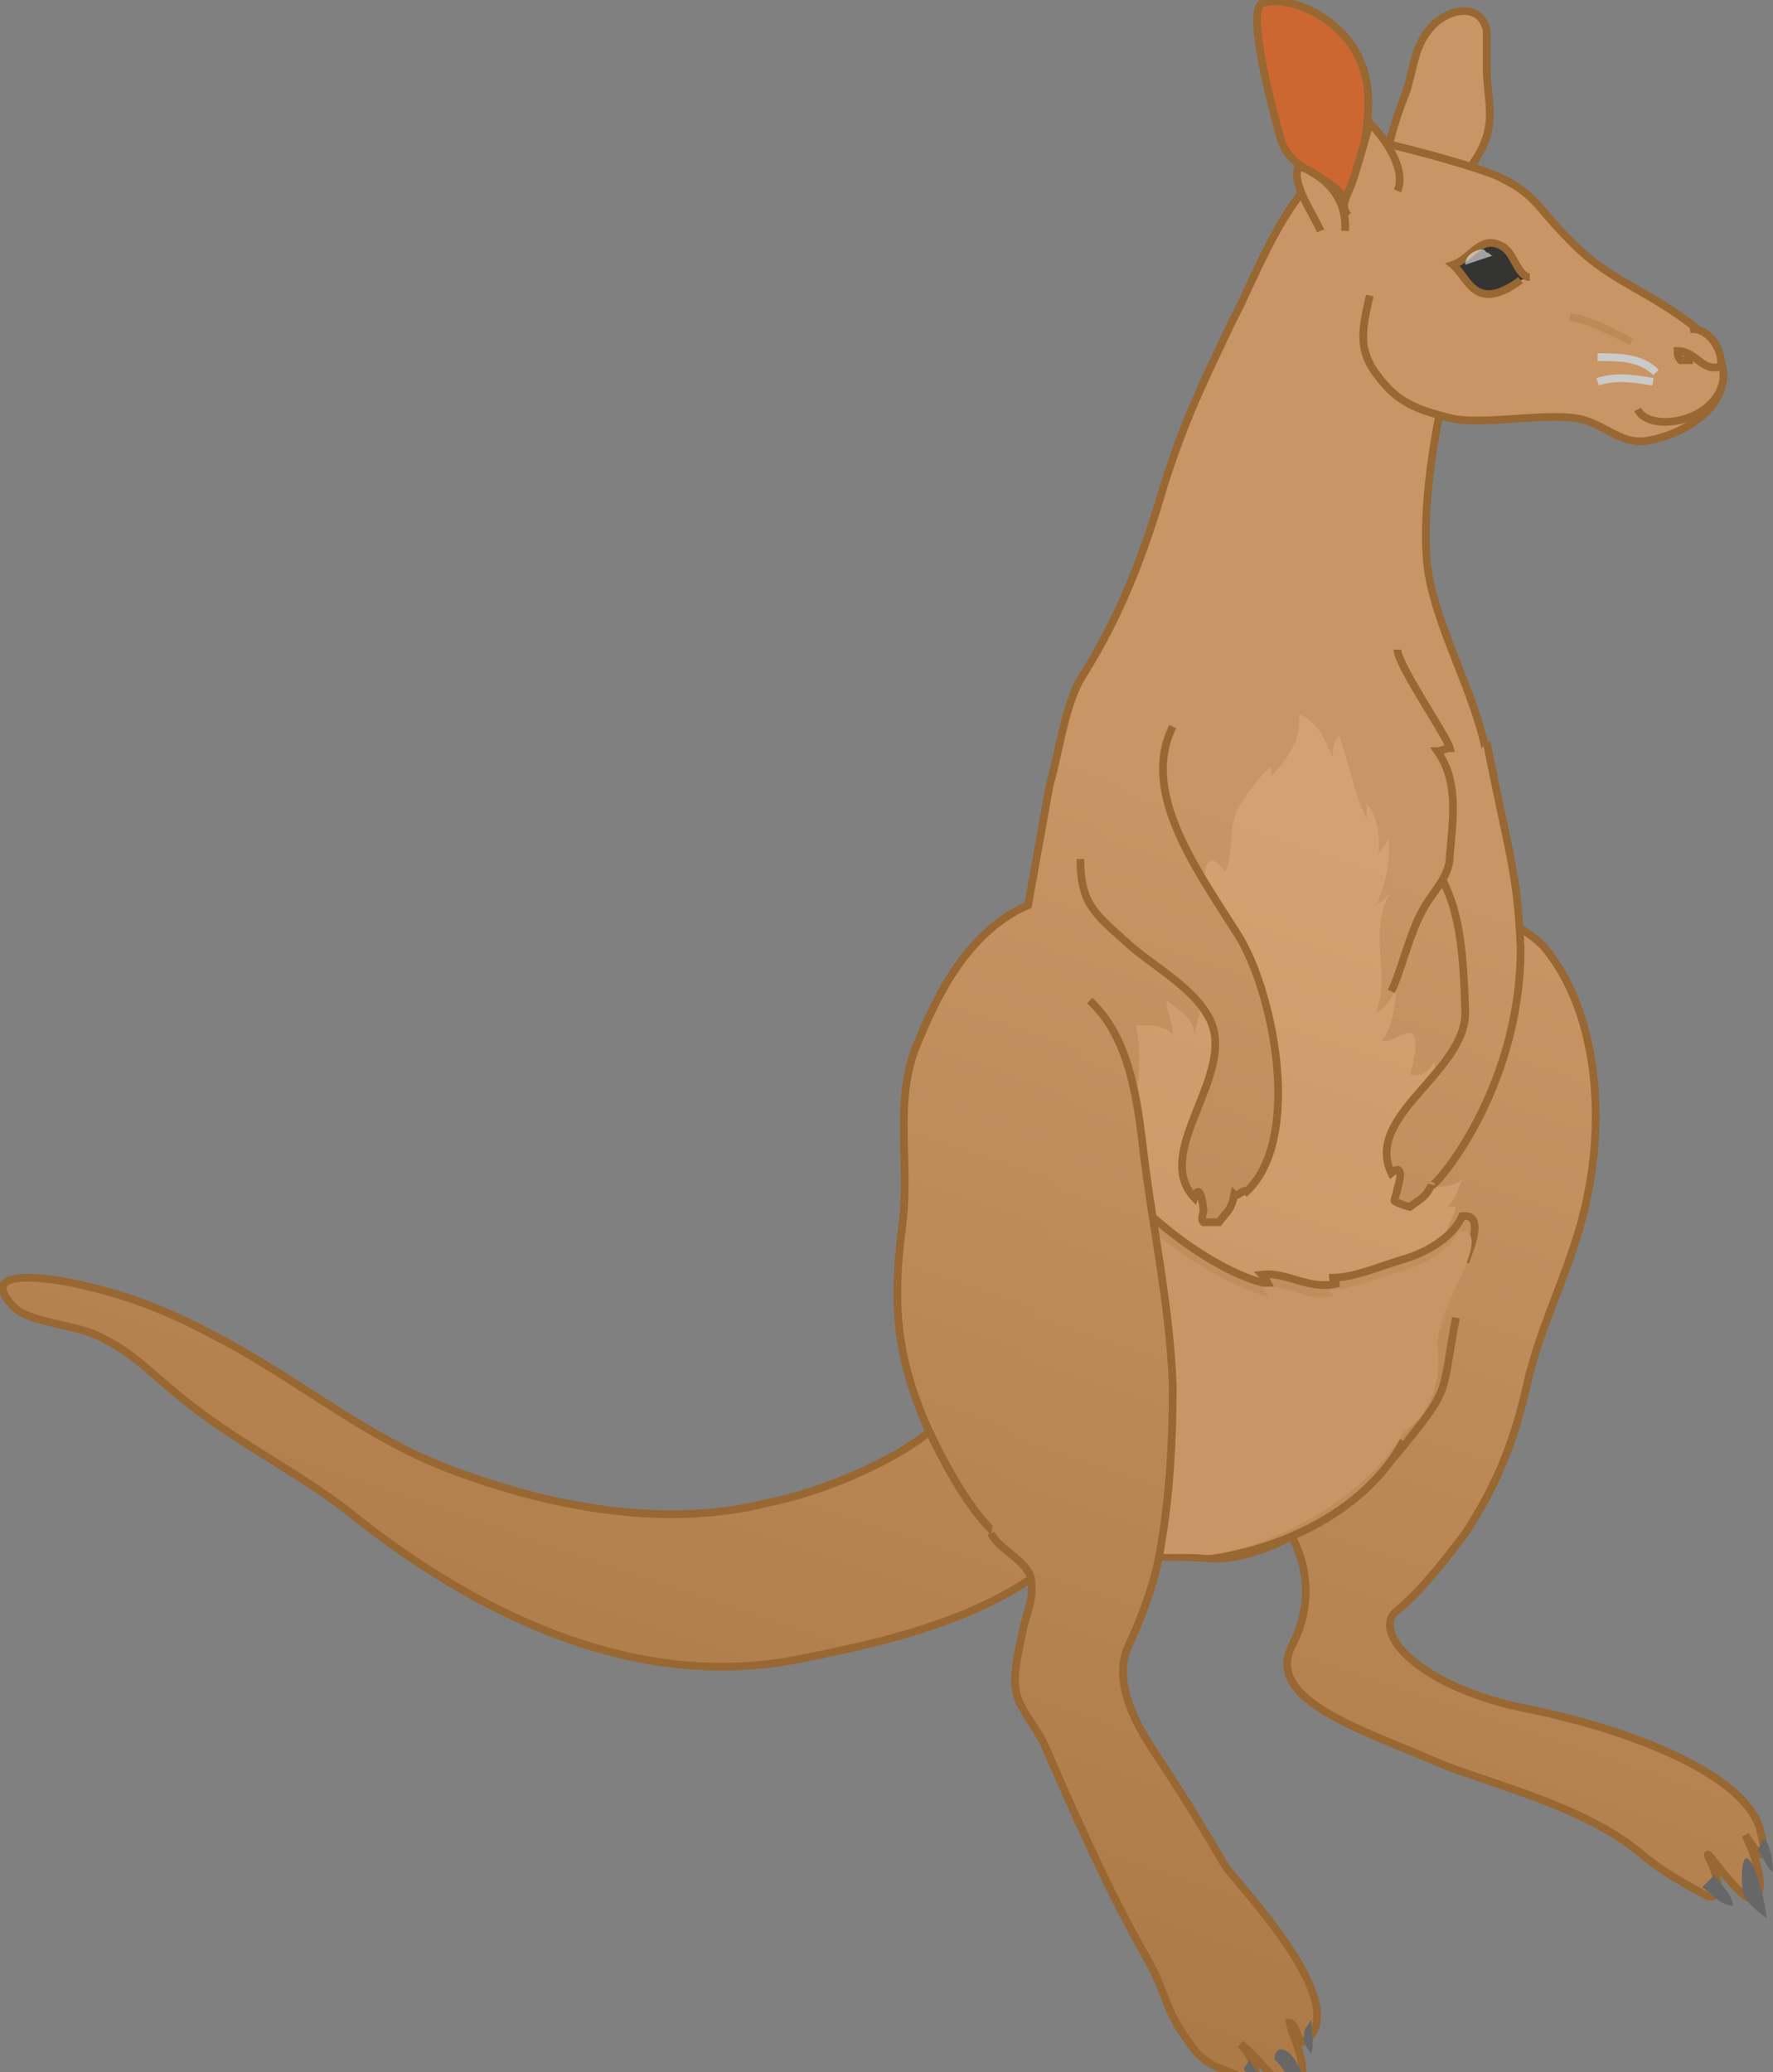 <svg xmlns="http://www.w3.org/2000/svg" version="1.0" viewBox="0 0 57.6 67.3"><rect x="0" y="0" width="57.6" height="67.3" fill="#808080" stroke="none"/><switch><g><path fill="#C99564" stroke="#986732" stroke-width=".25" d="M47.4 6c.5-.8 1-1.3 1-2.3 0-.5-.1-1-.1-1.4V1c-.2-1-1.4-.7-1.9 0-.5.6-.5 1.5-.8 2.2 0 0-1.1 2.7-.5 4"/><linearGradient id="a" x1="4.816" x2="26.108" y1="84.309" y2="21.533" gradientUnits="userSpaceOnUse"><stop offset="0" stop-color="#986732"/><stop offset="1" stop-color="#c99564"/></linearGradient><path fill="url(#a)" stroke="#986732" stroke-width=".25" d="M32.5 43.1c-1 1.1-1.3 2.7-2.7 3.7-1.3.9-3.3 1.7-4.8 2-3.5.9-7.4.1-10.7-1.2-2.7-1.1-4.9-3-7.5-4.3-1.3-.7-2.6-1.2-3.9-1.5-.7-.2-3.8-.8-2.5.6.5.6 2.2.6 3 1.1 1 .5 1.6 1.2 2.5 1.9 1.8 1.5 4 2.5 5.8 4 4.1 3.2 9.1 5.5 14.2 4.5 4.1-.8 8.4-1.9 10.4-5.7"/><linearGradient id="b" x1="28.712" x2="49.77" y1="91.407" y2="29.318" gradientUnits="userSpaceOnUse"><stop offset="0" stop-color="#986732"/><stop offset="1" stop-color="#c99564"/></linearGradient><path fill="url(#b)" stroke="#986732" stroke-width=".25" d="M47.3 42.8c-.5 2.6-.1 2.2-1.9 4.4-1.4 1.6-4.8 4.2-7 3.2h-4.7c-1.5.2-3-2.8-3.6-4.1-1-2.3-1.1-4-.8-6.4.3-2.1-.3-4.1.5-6 .5-1.2 1.5-3.6 3.6-4.5l.7-3.9c.3-1 .5-2.7 1.1-3.6 1.2-1.9 2-4 2.6-6.1.7-2.2 1.3-3.4 2.2-5.3.8-1.5 1.8-4.4 3.4-5.2L49 6.6c-1.1 1.7-3.1 8.5-2.6 12 .4 2.3 1.9 4.5 2 6.8.1 1.1-.6 2.6-.3 3.5.3.9 1.5 1.2 2.1 1.9 1.7 2.1 1.9 5.4 1.4 7.9-.4 2.2-1.5 4.1-2 6.3-.4 1.8-1 3.3-2 4.8 0 0-1.3 1.8-2.2 2.5-.9.7.7 2.5 4.2 3.2 3.5.7 7.2 2.2 7.6 4 .4 1.6-.5.1-.5.1s.7 1.4.4 2c-.3.6-1.8-1.8-1.6-1.3.7 1.5 0 1.3 0 1.3s-1.4-.7-2.2-1.4c-1.9-1.6-5.1-2.3-6.7-3-2.3-1-5.6-2-4.6-3.8 1-2-.1-3.6-.1-3.6"/><path fill="#FCCB98" d="M46 42.1c.2-.3 1.2-2.5 1.3-2.9H47c.2-.1.4-.6.5-.9-.2.2-.6.3-1 .2.2-.5.6-1.3 1.1-1.4-.3 0-.3-.1-.5 0 0-.2.1-.5.3-.6-.3 0-.5 0-.8.1-.2-.5.1-1.5 0-2.1-.2.3-.4.5-.8.4.1-.2.3-1.1.1-1.3-.2-.2-.7.3-1 .2.4-.5.4-1.3.5-1.9-.1.4-.3.8-.7 1 .5-1.3-.3-2.6.5-4-.1.2-.3.4-.5.5.3-.6.5-1.5.4-2.2 0 .1-.2.4-.3.5 0-.6 0-1.1-.4-1.6v.5c-.4-.8-.6-1.9-.9-2.7-.2.2-.2.4-.2.7-.3-.6-.4-1.1-1.1-1.4.1.8-.4 1.5-.9 2v-.3c-.3.2-.9 1-1.1 1.4-.3.6-.1 1.4-.4 2-1-1.3-.6 1.4-.6 1.9.1 1.3-.1 2.2-.4 3.4 0-.5-.5-.8-.9-1.1 0 .4.2.7.2 1.1-.3-.3-.7-.3-1.2-.3.3 1.3-.1 2.5-.1 3.9 0 .8 0 1.5.3 2.3.3.9 1 1.8 1.2 2.7" opacity=".23"/><linearGradient id="c" x1="-17.315" x2="53.131" y1="215.086" y2="7.38" gradientUnits="userSpaceOnUse"><stop offset="0" stop-color="#986732"/><stop offset="1" stop-color="#c99564"/></linearGradient><path fill="url(#c)" stroke="#986732" stroke-width=".25" d="M47.6 41c.1-.3.7-1.6-.1-1.5-.3.7-1.2 1.2-1.9 1.4-.7.2-1.6.6-2.3.6 0 .1.1.1.1.2-.9.2-1.6-.4-2.4-.3.1.1.2.3.2.3-1.5-.3-3.5-1.8-4.5-2.9 0 0 .7 10.2.3 11.1-.5.9 1.3.6 2 .7.8.1 4.9-.7 6.6-3.8"/><linearGradient id="d" x1="22.379" x2="43.675" y1="90.292" y2="27.501" gradientUnits="userSpaceOnUse"><stop offset="0" stop-color="#986732"/><stop offset="1" stop-color="#c99564"/></linearGradient><path fill="url(#d)" stroke="#986732" stroke-width=".25" d="M44.3 4.5c1 .2 3.3.8 4.3 1.2 1.3.6 1.3 1 2.3 2 1.3 1.4 2.4 1.6 4 2.8 2.2 1.6.7 3.4-1.3 3.8-.9.2-1.4-.5-2.3-.7-1.1-.2-3 .2-4.1 0-.8-.2-1.6-.4-2.2-1.1-.9-1-.8-1.6-.5-2.9"/><path fill="#CC6732" stroke="#986732" stroke-width=".25" d="M43.8 6.8c.4-1.4 1-3.5.4-4.8C43.7.7 42-.2 41 .1c-.5.3.3 3.3.6 4.4.4 1.3 1.9 1.1 2.2 2.3"/><path fill="#C99564" stroke="#986732" stroke-width=".25" d="M45.4 6.2c.3-.7-.4-1.7-.9-2.2 0 0-.5 1.8-.6 2-.1.3-.4.7-.1 1"/><path fill="#C99564" d="M45.6 46.5c-1.7 2.9-5.7 4.1-6.5 4-.8-.1-2.5.2-2-.6s-.3-10.5-.3-10.5c1 1 3 2.4 4.4 2.7 0 0-.1-.2-.2-.3.8-.1 1.5.5 2.3.3 0-.1-.1-.1-.1-.2.7 0 1.6-.4 2.3-.6.7-.2 1.5-.6 1.9-1.3.8-.1.2 1.1.1 1.4 0 0-.8 1.4-.8 2.3.1.8 0 2.1-1.1 2.8z"/><linearGradient id="e" x1="18.902" x2="40.2" y1="89.109" y2="26.313" gradientUnits="userSpaceOnUse"><stop offset="0" stop-color="#986732"/><stop offset="1" stop-color="#c99564"/></linearGradient><path fill="url(#e)" stroke="#986732" stroke-width=".25" d="M38.1 23.6c-1.1 2.2.9 4.8 2.2 6.9 1.1 1.9 2 6.5.2 8.2-.1-.1-.3.2-.4.1-.1.5-.2.5-.5.9h-.5c-.1-.1 0-.3 0-.4 0 0-.1-1-.3-.4-1.4-1.5 1.4-4 .5-5.8-.5-1-1.8-1.7-2.6-2.4-1.1-1-1.6-1.3-1.6-2.8"/><linearGradient id="f" x1="25.151" x2="46.139" y1="90.319" y2="28.439" gradientUnits="userSpaceOnUse"><stop offset="0" stop-color="#986732"/><stop offset="1" stop-color="#c99564"/></linearGradient><path fill="url(#f)" stroke="#986732" stroke-width=".25" d="M35.4 32.5c1.2 1.1 1.5 2.9 1.7 4.5.3 2.7.9 5.3 1 8 0 1.8-.1 3.6-.4 5.3-.2 1.2-.6 2.2-1.1 3.3-.4 1.1.3 2.4.9 3.3.8 1.2 1.6 2.5 2.3 3.7.4.6 4.2 4.5 2.6 5.7-.2.2-.3-.6-.5-.6.1.6.8 1.6.1 2.2-.6-.2-1.2-1.2-1.7-1.5.5.5.8 1.5.1 1.1-.8-.4-1.2-.3-1.8-1.2-.8-1.1-.7-1.6-1.4-2.8-1.2-2.1-2.3-4.6-3.3-6.9-.3-.6-.8-1.1-.9-1.7-.1-.5.1-1.3.2-1.8.1-.6.4-1.1.3-1.8-.1-.6-1.1-1-1.3-1.5"/><linearGradient id="g" x1="26.622" x2="47.917" y1="91.715" y2="28.929" gradientUnits="userSpaceOnUse"><stop offset="0" stop-color="#986732"/><stop offset="1" stop-color="#c99564"/></linearGradient><path fill="url(#g)" stroke="#986732" stroke-width=".25" d="M48.3 24.1c.7 3.6 1 4.2 1.1 6.7 0 4.7-2.9 7.9-2.9 7.7-.2.4-.3.4-.7.7 0 0-.4-.1-.5-.2 0-.1.1-.3.1-.4 0 0 .3-.9-.2-.5-.9-1.9 2.5-3.3 2.4-5.3-.1-3.7-.6-3.9-1.6-5.8"/><linearGradient id="h" x1="23.776" x2="45.07" y1="90.753" y2="27.969" gradientUnits="userSpaceOnUse"><stop offset="0" stop-color="#986732"/><stop offset="1" stop-color="#c99564"/></linearGradient><path fill="url(#h)" stroke="#986732" stroke-width=".25" d="M45.4 21.1c0 .5 1.6 2.8 1.7 3.2-.1 0-.3.1-.4.1.7 1 .5 2.2.4 3.4 0 .7-.6 1.2-.9 1.8-.4.7-.7 2-1 2.6"/><path fill="#C99564" stroke="#986732" stroke-width=".25" d="M42.9 7.5c-.2-.5-1-1.6-.7-2.1 0 0 1.6.5 1.5 2.1"/><path fill="#343433" stroke="#986732" stroke-width=".25" d="M49.7 9c-.4 0-.5-.8-.9-1-.7-.4-1 .4-1.6.6.5.4.7 1.6 2.2.5"/><path fill="#FFF" d="M48.2 8.1c-.3 0-.6.2-.6.5l.9-.3c-.1 0-.1-.1-.2-.1" opacity=".54"/><path fill="#C99564" stroke="#986732" stroke-width=".25" d="M54.9 10.7c.6-.1 1.1.7 1 1.2-.6.2-.8-.5-1.4-.5 0 .1 0 .2.1.3h.4m1 .5c-.1 1.5-2.4 1.9-2.8 1.1"/><path fill="none" stroke="#986732" stroke-width=".25" d="M51 10.3c.7.1 1.4.5 2 .8" opacity=".25"/><path fill="none" stroke="#CBCACA" stroke-width=".25" d="M53.8 12.1c-.5-.5-1.2-.5-1.9-.5m1.8.8c-.6-.1-1.2-.2-1.8 0"/><path fill="#676768" d="M41.9 66.7c.4.4.6 1.2.5 1.6-.4-.4-.6-1.1-1-1.4 0 0 0-.6.5-.2zm-1.3.2c.1.3.4.6.7.8-.3 0-.7-.2-.9-.5m16.5-6.7c.3.6.4 1.2.5 1.8-.3-.2-.8-.6-.8-1 0 .1-.1-1.4.3-.8zm-14.3 5.1c0 .4.1.8 0 1.1-.2-.2-.3-.5-.2-.8m13.3-5c0 .1.6.6.6 1-.4 0-.7-.4-1-.6m2-1.6c.2.2.3.7.3 1.1-.2-.1-.3-.5-.5-.7"/></g></switch></svg>
